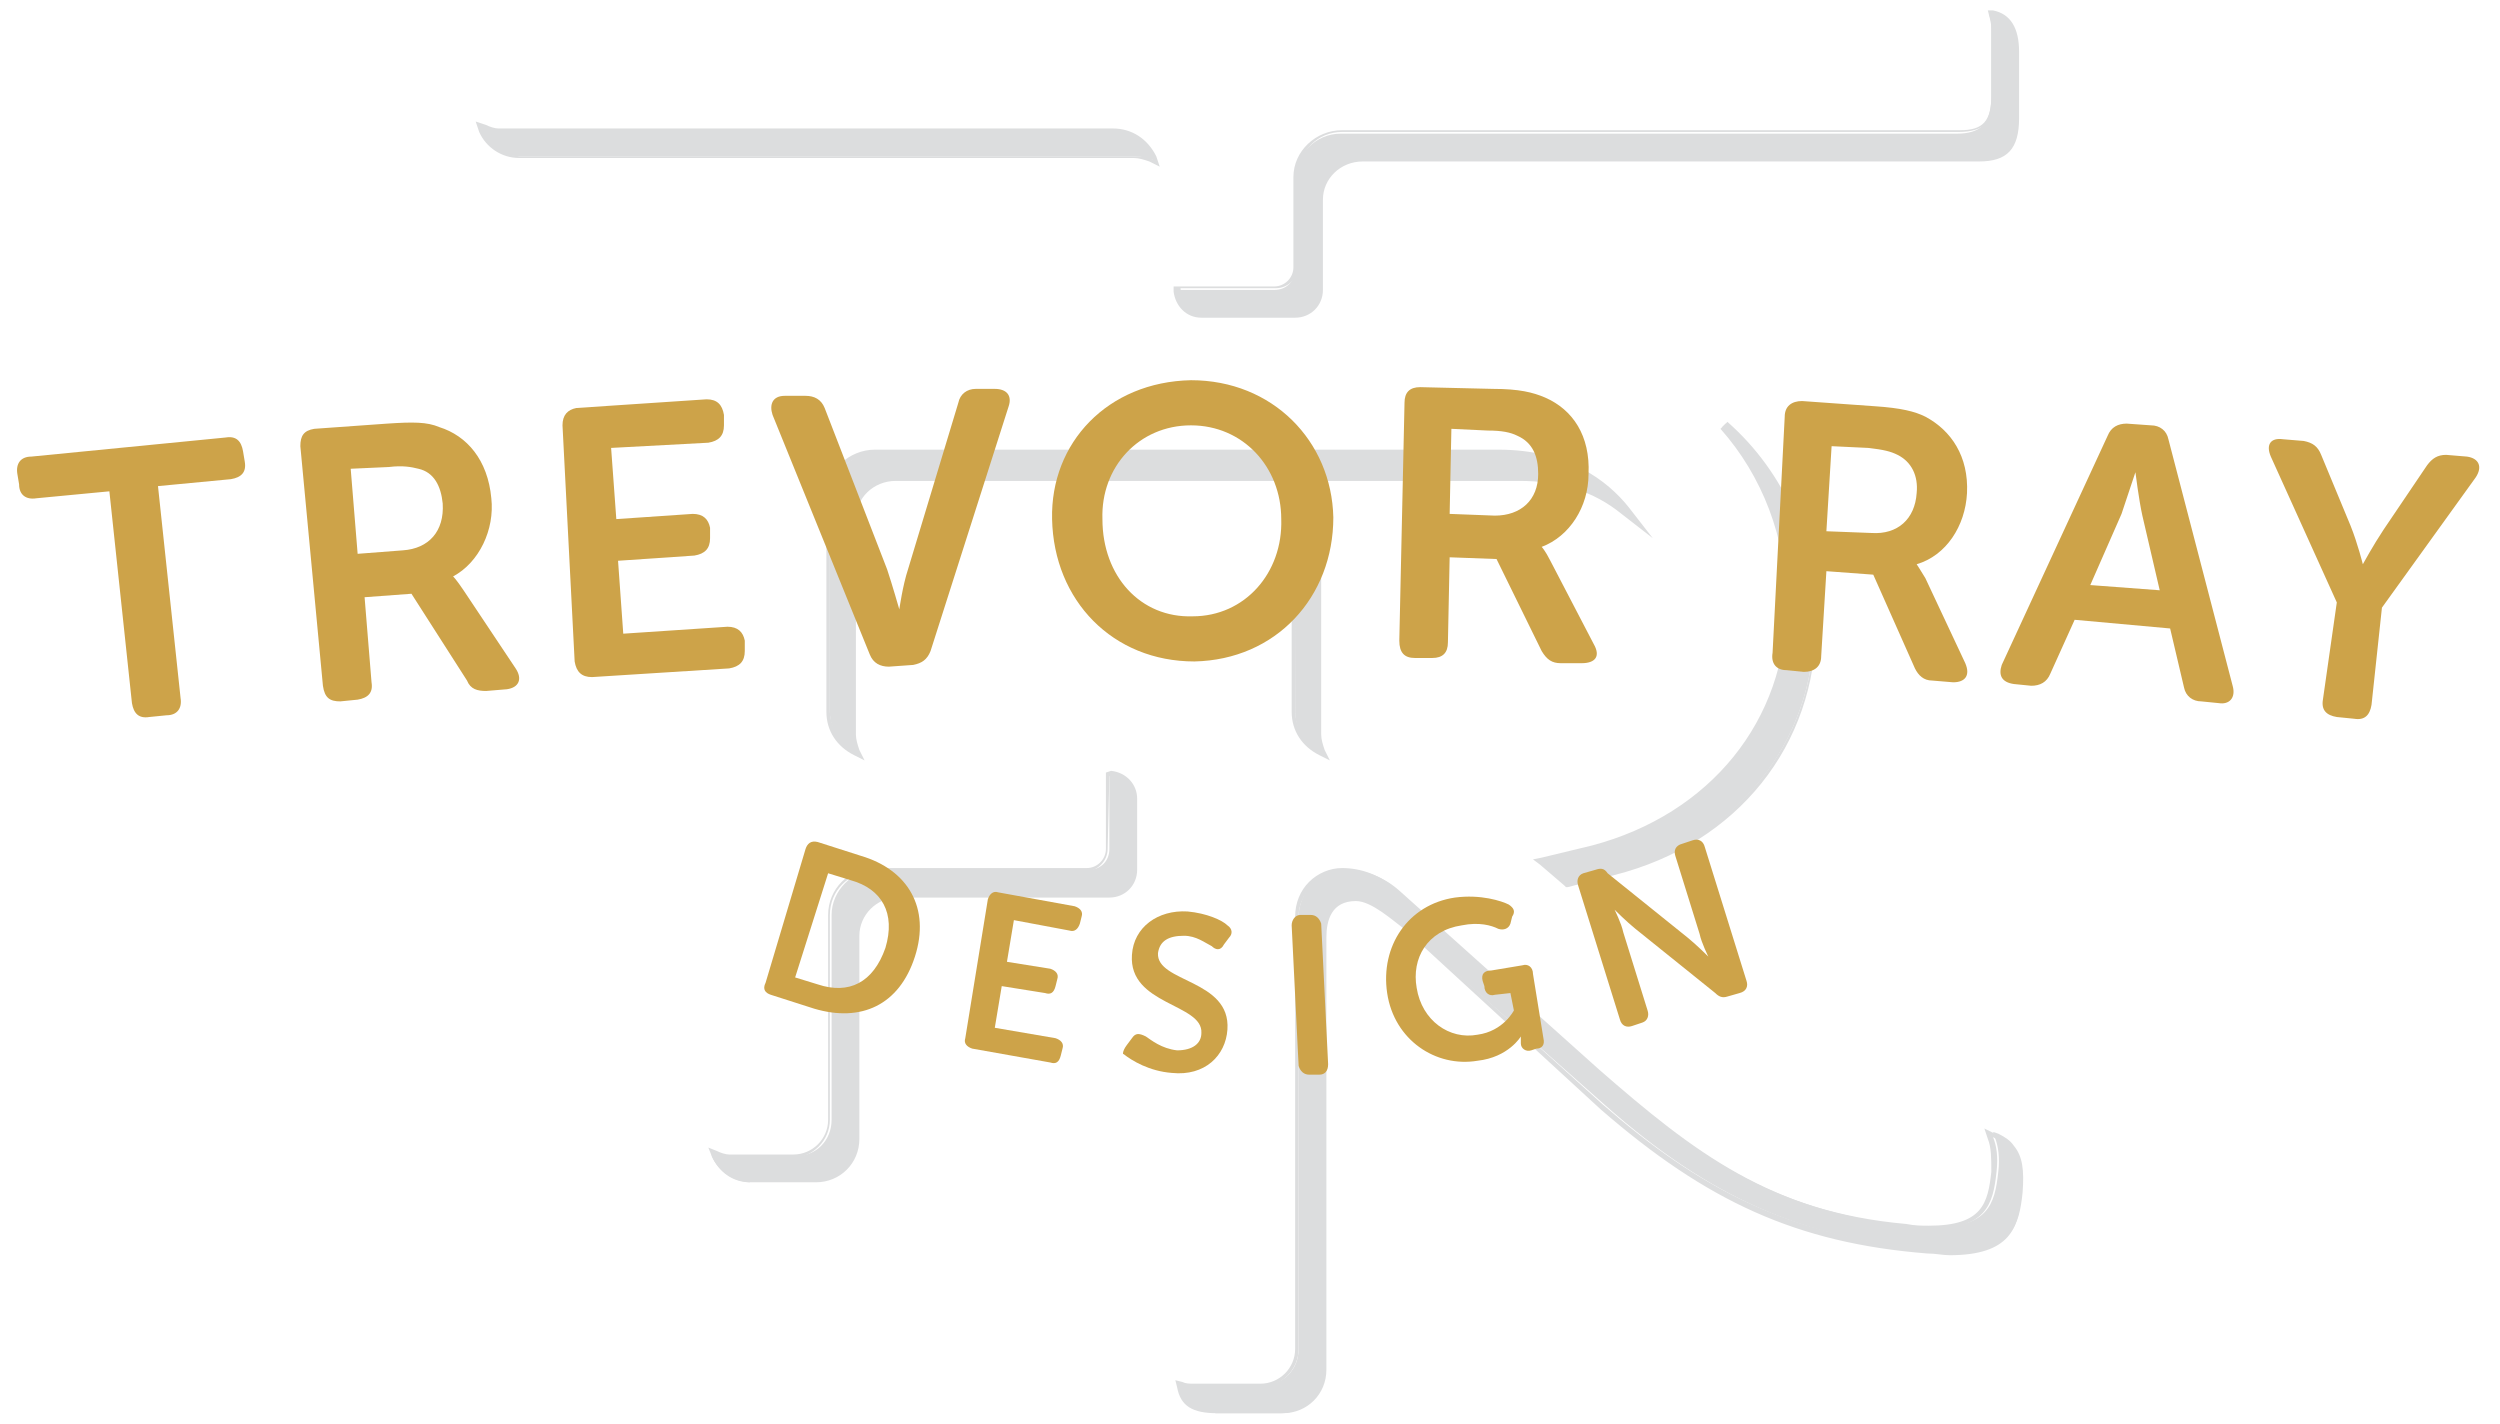 <?xml version="1.0" encoding="utf-8"?>
<!-- Generator: Adobe Illustrator 20.1.0, SVG Export Plug-In . SVG Version: 6.00 Build 0)  -->
<svg version="1.1" id="Layer_1" xmlns="http://www.w3.org/2000/svg" xmlns:xlink="http://www.w3.org/1999/xlink" x="0px" y="0px"
	 viewBox="0 0 144 82" style="enable-background:new 0 0 144 82;" xml:space="preserve">
<style type="text/css">
	.st0{fill:#DCDDDE;}
	.st1{fill:#CDA349;}
</style>
<g>
	<g>
		<g>
			<g>
				<path class="st0" d="M88.6,49.6l3.1-0.8c6.9-1.8,11.3-7.3,11.3-14c0-3.8-1.4-7.5-3.8-10.2l0.2-0.2c3.2,2.8,5.1,7.1,5.1,11.6
					c0,6.8-4.5,12.4-11.5,14.2L90.2,51L88.6,49.6z"/>
				<path class="st0" d="M99.4,24.5c3.4,3,5.1,7.4,5.1,11.5c0,6.8-4.5,12.3-11.4,14.1l-2.7,0.7l-1.4-1.2l2.9-0.7
					c6.9-1.8,11.4-7.3,11.4-14.1C103.2,31.2,102,27.4,99.4,24.5 M99.5,24.3l-0.4,0.4c2.4,2.7,3.8,6.3,3.8,10.1
					c0,6.7-4.4,12.1-11.2,13.9l-2.9,0.7l-0.5,0.1l0.4,0.3l1.4,1.2l0.1,0.1l0.1,0l2.7-0.7c7.1-1.8,11.6-7.5,11.6-14.4
					C104.7,31.5,102.8,27.2,99.5,24.3L99.5,24.3z"/>
			</g>
			<g>
				<path class="st0" d="M76.1,43.4c-0.9-0.4-1.5-1.4-1.5-2.4V30.2l0-0.1l0.1-0.1c0.8,0.1,1.3,0.7,1.3,1.4v10.8c0,0.3,0.1,0.7,0.2,1
					l0.1,0.3L76.1,43.4z"/>
				<path class="st0" d="M74.7,30.1c0.7,0,1.2,0.6,1.2,1.3v10.8c0,0.4,0.1,0.7,0.2,1c-0.9-0.4-1.5-1.3-1.5-2.3L74.7,30.1
					C74.7,30.2,74.7,30.1,74.7,30.1 M74.4,29.8l0,0.3l0,0l0,0.1l0,10.8c0,1.1,0.6,2,1.6,2.5l0.6,0.3l-0.3-0.6
					c-0.1-0.3-0.2-0.6-0.2-0.9V31.4c0-0.8-0.6-1.5-1.5-1.6L74.4,29.8L74.4,29.8z"/>
			</g>
			<g>
				<path class="st0" d="M43.2,68.1c-1,0-1.8-0.6-2.2-1.5L41,66.3l0.3,0.1c0.3,0.1,0.5,0.2,0.8,0.2h3.7c1.2,0,2.1-0.9,2.1-2.1V52.7
					c0-1.4,1.2-2.6,2.6-2.6l12.2,0c0.7,0,1.2-0.5,1.2-1.2v-4.1l0-0.1l0.1-0.1c0.8,0.1,1.3,0.7,1.3,1.4v4.1c0,0.8-0.6,1.4-1.4,1.4
					l-12.2,0c-1.3,0-2.3,1.1-2.3,2.4v11.8c0,1.3-1.1,2.3-2.3,2.3H43.2z"/>
				<path class="st0" d="M63.9,44.7c0.7,0,1.2,0.6,1.2,1.3v4.1c0,0.7-0.6,1.3-1.3,1.3l-12.2,0c-1.4,0-2.5,1.1-2.5,2.5v11.8
					c0,1.2-1,2.2-2.2,2.2h-3.7c-0.9,0-1.7-0.6-2.1-1.4c0.3,0.1,0.5,0.2,0.8,0.2h3.7c1.2,0,2.2-1,2.2-2.2V52.7c0-1.4,1.1-2.5,2.5-2.5
					l12.2,0c0.7,0,1.3-0.6,1.3-1.3L63.9,44.7C63.9,44.8,63.9,44.8,63.9,44.7 M63.7,44.5l0,0.3l0,0l0,0.1l0,4c0,0.6-0.5,1.1-1.1,1.1
					l-12.2,0c-1.5,0-2.7,1.2-2.7,2.7v11.8c0,1.1-0.9,2-2,2H42c-0.2,0-0.5-0.1-0.7-0.2l-0.5-0.2l0.2,0.5c0.4,0.9,1.3,1.5,2.3,1.5h3.7
					c1.4,0,2.5-1.1,2.5-2.5V53.9c0-1.2,1-2.2,2.2-2.2l12.2,0c0.9,0,1.6-0.7,1.6-1.6V46c0-0.8-0.6-1.5-1.5-1.6L63.7,44.5L63.7,44.5z"
					/>
			</g>
			<g>
				<path class="st0" d="M70,81.3c-1.3,0-1.9-0.4-2.1-1.4l0-0.2l0.2,0c0.2,0,0.5,0.1,0.8,0.1h3.8c1.2,0,2.1-0.9,2.1-2.1l0-24.9
					c0-0.7,0.3-1.4,0.8-1.9c0.5-0.5,1.1-0.8,1.9-0.8c1.1,0,2.2,0.4,3.1,1.2l11.5,10.3c5.5,4.8,9.9,8.2,17.9,9c0.5,0,0.9,0.1,1.3,0.1
					c3.2,0,3.6-1.3,3.8-3.2c0.1-0.8,0-1.5-0.2-2l-0.1-0.3l0.3,0.1c0.4,0.2,0.7,0.4,0.9,0.7c0.5,0.6,0.6,1.4,0.5,2.7
					c-0.2,1.9-0.6,3.4-4,3.4l0,0c-0.4,0-0.8,0-1.3-0.1c-7.4-0.7-12.7-3-18.7-8.3L81.1,53.6l-0.1-0.1c-0.8-0.7-2.1-1.7-3-1.7
					c-1.5,0-1.8,1.2-1.8,2.3l0,24.9c0,1.3-1.1,2.4-2.4,2.4H70z"/>
				<path class="st0" d="M77.3,50.2c1.4,0,2.4,0.7,3,1.2l11.5,10.3c5.5,4.8,10,8.3,18,9c0.5,0,0.9,0.1,1.3,0.1
					c3.3,0,3.7-1.4,3.9-3.3c0.1-0.9,0-1.5-0.2-2c0.4,0.2,0.7,0.4,0.9,0.6h0c0.4,0.5,0.6,1.4,0.5,2.6c-0.2,1.9-0.6,3.3-3.9,3.3
					c-0.4,0-0.8,0-1.3-0.1c-8-0.7-13.2-3.5-18.7-8.3L81.1,53.5c-0.8-0.7-2.2-1.9-3.2-1.9c-1.5,0-2,1.1-2,2.4l0,24.9
					c0,1.2-1,2.2-2.2,2.2H70c-1.2,0-1.8-0.4-2-1.3c0.2,0,0.5,0.1,0.8,0.1h3.8c1.2,0,2.2-1,2.2-2.2l0-24.9c0-0.7,0.3-1.3,0.8-1.8
					C76,50.5,76.6,50.2,77.3,50.2 M77.3,50L77.3,50c-0.7,0-1.4,0.3-1.9,0.8c-0.5,0.5-0.8,1.2-0.8,2l0,24.9c0,1.1-0.9,2-2,2h-3.8
					c-0.3,0-0.5,0-0.7-0.1l-0.4-0.1l0.1,0.4c0.2,1.1,0.9,1.5,2.3,1.5h3.8c1.4,0,2.5-1.1,2.5-2.5l0-24.9c0-1,0.3-2.1,1.7-2.1
					c0.9,0,2.1,1.1,2.9,1.7l0.1,0.1l11.1,10.2c6.1,5.3,11.3,7.7,18.8,8.3c0.5,0,0.9,0.1,1.3,0.1c3.5,0,4-1.6,4.1-3.5
					c0.1-1.3-0.1-2.2-0.5-2.8l-0.1-0.1h0c-0.2-0.2-0.5-0.4-0.9-0.6l-0.6-0.3l0.2,0.6c0.2,0.5,0.2,1.1,0.2,1.9
					c-0.2,1.8-0.5,3.1-3.6,3.1c-0.4,0-0.8,0-1.3-0.1c-7.9-0.7-12.4-4.2-17.8-8.9L80.4,51.2C79.5,50.4,78.4,50,77.3,50L77.3,50
					L77.3,50z"/>
			</g>
			<g>
				<path class="st0" d="M49.3,43.4c-0.9-0.4-1.5-1.4-1.5-2.4V28.7c0-1.4,1.2-2.6,2.6-2.6h35.9c4,0,6.2,1.8,7.4,3.2l0.7,0.9
					l-0.9-0.7c-1.6-1.3-3.6-2-6-2H51.6c-1.3,0-2.4,1.1-2.4,2.4v12.3c0,0.3,0.1,0.7,0.2,1l0.1,0.3L49.3,43.4z"/>
				<path class="st0" d="M86.3,26.2c3.4,0,5.8,1.3,7.3,3.2c-1.5-1.2-3.5-2-6.1-2H51.6c-1.4,0-2.5,1.1-2.5,2.5v12.3
					c0,0.4,0.1,0.7,0.2,1c-0.9-0.4-1.5-1.3-1.5-2.3V28.7c0-1.4,1.1-2.5,2.5-2.5H86.3 M86.3,25.9H50.4c-1.5,0-2.8,1.2-2.8,2.7V41
					c0,1.1,0.6,2,1.6,2.5l0.6,0.3l-0.3-0.6c-0.1-0.3-0.2-0.6-0.2-0.9V29.9c0-1.2,1-2.2,2.3-2.2h35.9c2.4,0,4.3,0.6,5.9,1.9l1.8,1.4
					l-1.4-1.8C92.6,27.7,90.3,25.9,86.3,25.9L86.3,25.9z"/>
			</g>
		</g>
		<g>
			<g>
				<path class="st0" d="M66.4,9.2C66,9.1,65.7,9,65.4,9H29.9c-1,0-1.8-0.6-2.2-1.5l-0.1-0.3l0.3,0.1c0.3,0.1,0.5,0.2,0.8,0.2h35.4
					c1,0,2,0.6,2.4,1.5l0.1,0.3L66.4,9.2z"/>
				<path class="st0" d="M27.9,7.5c0.3,0.1,0.5,0.2,0.8,0.2h35.4c1,0,1.9,0.6,2.3,1.5c-0.3-0.2-0.7-0.2-1.1-0.2H29.9
					C29,8.9,28.2,8.3,27.9,7.5 M27.4,7l0.2,0.6c0.4,0.9,1.3,1.5,2.3,1.5h35.4c0.3,0,0.6,0.1,0.9,0.2l0.6,0.3L66.6,9
					c-0.5-1-1.4-1.6-2.5-1.6H28.7c-0.2,0-0.5-0.1-0.7-0.2L27.4,7L27.4,7z"/>
			</g>
			<g>
				<path class="st0" d="M69.2,18.1c-0.7,0-1.4-0.6-1.4-1.3l0-0.1l0.1,0l5.5,0c0.7,0,1.2-0.5,1.2-1.2l0-5.2c0-1.4,1.2-2.6,2.6-2.6
					h35.5c1.4,0,2-0.6,2-2.1V1.8c0-0.3,0-0.6-0.1-0.9l0-0.2l0.2,0c1,0.2,1.4,0.9,1.4,2.3v3.6c0,1.7-0.6,2.4-2.2,2.4H78.5
					c-1.3,0-2.4,1.1-2.4,2.4l0,5.2c0,0.8-0.6,1.4-1.4,1.4H69.2z"/>
				<path class="st0" d="M114.8,0.9c0.9,0.2,1.3,0.8,1.3,2.1v3.6c0,1.6-0.6,2.2-2.1,2.2H78.5c-1.4,0-2.5,1.1-2.5,2.5l0,5.2
					c0,0.7-0.6,1.3-1.3,1.3h-5.4c-0.7,0-1.3-0.5-1.3-1.2c0,0,0.1,0,0.1,0h5.4c0.7,0,1.3-0.6,1.3-1.3l0-5.2c0-1.4,1.1-2.5,2.5-2.5
					h35.5c1.5,0,2.1-0.6,2.1-2.2V1.8C114.9,1.4,114.9,1.1,114.8,0.9 M114.5,0.6l0.1,0.4c0.1,0.3,0.1,0.6,0.1,0.9v3.6
					c0,1.5-0.5,2-1.8,2H77.3c-1.5,0-2.8,1.2-2.8,2.7l0,5.2c0,0.6-0.5,1.1-1.1,1.1H68c0,0,0,0-0.1,0l-0.3,0l0,0.3
					c0.1,0.8,0.7,1.5,1.6,1.5h5.4c0.9,0,1.6-0.7,1.6-1.6l0-5.2c0-1.2,1-2.2,2.3-2.2H114c1.6,0,2.3-0.7,2.3-2.5V3
					c0-1.4-0.5-2.2-1.5-2.4L114.5,0.6L114.5,0.6z"/>
			</g>
		</g>
	</g>
</g>
<g>
	<g>
		<path class="st1" d="M46.4,48.9c0.1-0.3,0.3-0.5,0.7-0.4l2.5,0.8c2.7,0.8,4,3,3.1,5.8c-0.9,2.8-3.1,3.8-5.8,3l-2.5-0.8
			c-0.3-0.1-0.5-0.3-0.3-0.7L46.4,48.9z M47.1,56.7c1.8,0.6,3.2-0.1,3.9-2.1c0.6-2-0.2-3.4-2-3.9l-1.3-0.4l-1.9,6L47.1,56.7z"/>
		<path class="st1" d="M56.9,51.8c0.1-0.3,0.3-0.5,0.6-0.4l4.4,0.8c0.3,0.1,0.5,0.3,0.4,0.6l-0.1,0.4c-0.1,0.3-0.3,0.5-0.6,0.4
			L58.4,53L58,55.4l2.5,0.4c0.3,0.1,0.5,0.3,0.4,0.6l-0.1,0.4c-0.1,0.4-0.3,0.5-0.6,0.4l-2.5-0.4l-0.4,2.4l3.5,0.6
			c0.3,0.1,0.5,0.3,0.4,0.6l-0.1,0.4c-0.1,0.4-0.3,0.5-0.6,0.4L56,60.4c-0.3-0.1-0.5-0.3-0.4-0.6L56.9,51.8z"/>
		<path class="st1" d="M64.9,60.2l0.3-0.4c0.2-0.3,0.4-0.3,0.8-0.1c0.3,0.2,0.9,0.7,1.8,0.8c0.9,0,1.4-0.4,1.4-1
			c0.1-1.7-4.2-1.6-4-4.5c0.1-1.6,1.5-2.6,3.2-2.5c1.1,0.1,2,0.5,2.3,0.8c0.3,0.2,0.3,0.5,0.1,0.7l-0.3,0.4
			c-0.2,0.4-0.5,0.3-0.7,0.1c-0.4-0.2-0.9-0.6-1.6-0.6c-0.9,0-1.4,0.3-1.5,1c-0.1,1.7,4.2,1.5,4,4.4c-0.1,1.5-1.3,2.7-3.2,2.5
			c-1.3-0.1-2.3-0.7-2.8-1.1C64.7,60.8,64.6,60.6,64.9,60.2z"/>
		<path class="st1" d="M74.4,53.3c0-0.3,0.2-0.6,0.5-0.6l0.6,0c0.3,0,0.5,0.2,0.6,0.5l0.4,8.1c0,0.4-0.2,0.6-0.5,0.6l-0.6,0
			c-0.3,0-0.5-0.2-0.6-0.5L74.4,53.3z"/>
		<path class="st1" d="M83.8,51.7c1.5-0.2,2.7,0.2,3.1,0.4c0.3,0.2,0.4,0.4,0.2,0.7L87,53.2c-0.1,0.3-0.4,0.4-0.7,0.3
			c-0.4-0.2-1.1-0.4-2.1-0.2c-2,0.3-2.9,1.9-2.6,3.6c0.3,1.9,1.9,3,3.5,2.7c1.5-0.2,2.1-1.4,2.1-1.4l-0.2-1l-0.9,0.1
			c-0.3,0.1-0.6-0.1-0.6-0.5l-0.1-0.3c-0.1-0.4,0.1-0.6,0.5-0.6l1.8-0.3c0.3-0.1,0.6,0.1,0.6,0.5l0.6,3.7c0.1,0.4-0.1,0.6-0.4,0.6
			l-0.3,0.1c-0.3,0.1-0.6-0.1-0.6-0.4l0-0.2c0-0.1,0-0.2,0-0.2l0,0c0,0-0.7,1.2-2.5,1.4c-2.4,0.4-4.8-1.2-5.2-3.9
			C79.5,54.5,81.1,52.1,83.8,51.7z"/>
		<path class="st1" d="M90.9,51c-0.1-0.3,0-0.6,0.3-0.7l0.7-0.2c0.3-0.1,0.5-0.1,0.7,0.2l4.6,3.7c0.5,0.4,1.2,1.1,1.2,1.1l0,0
			c0,0-0.4-0.8-0.5-1.3l-1.4-4.5c-0.1-0.3,0-0.6,0.4-0.7l0.6-0.2c0.3-0.1,0.6,0,0.7,0.4l2.4,7.7c0.1,0.3,0,0.6-0.4,0.7l-0.7,0.2
			c-0.3,0.1-0.5,0-0.7-0.2l-4.6-3.7c-0.5-0.4-1.2-1.1-1.2-1.1l0,0c0,0,0.4,0.8,0.5,1.3l1.4,4.5c0.1,0.3,0,0.6-0.3,0.7L94,59.1
			c-0.3,0.1-0.6,0-0.7-0.4L90.9,51z"/>
	</g>
	<g>
		<path class="st1" d="M6.3,28.3l-4.2,0.4c-0.6,0.1-1-0.2-1-0.8L1,27.3c-0.1-0.6,0.2-1,0.8-1L13,25.2c0.6-0.1,0.9,0.2,1,0.8l0.1,0.6
			c0.1,0.6-0.2,0.9-0.8,1L9.1,28l1.3,12.2c0.1,0.6-0.2,1-0.8,1l-1,0.1c-0.6,0.1-0.9-0.2-1-0.8L6.3,28.3z"/>
		<path class="st1" d="M17.3,25.7c0-0.6,0.2-0.9,0.8-1l4.2-0.3c1.5-0.1,2.3-0.1,3,0.2c1.6,0.5,2.8,1.9,3,4.1
			c0.2,1.8-0.7,3.7-2.2,4.5l0,0c0,0,0.2,0.2,0.6,0.8l3,4.5c0.4,0.6,0.2,1.1-0.5,1.2l-1.2,0.1c-0.5,0-0.9-0.1-1.1-0.6l-3.2-5
			l-2.7,0.2l0.4,4.9c0.1,0.6-0.2,0.9-0.8,1l-1,0.1c-0.6,0-0.9-0.2-1-0.9L17.3,25.7z M23.2,31.7c1.5-0.1,2.4-1.1,2.3-2.7
			c-0.1-1-0.5-1.8-1.4-2c-0.4-0.1-0.9-0.2-1.7-0.1L20.2,27l0.4,4.9L23.2,31.7z"/>
		<path class="st1" d="M32.4,24.5c0-0.6,0.3-0.9,0.8-1l7.5-0.5c0.6,0,0.9,0.3,1,0.9l0,0.6c0,0.6-0.3,0.9-0.9,1l-5.6,0.3l0.3,4.1
			l4.4-0.3c0.6,0,0.9,0.3,1,0.8l0,0.6c0,0.6-0.3,0.9-0.9,1l-4.4,0.3l0.3,4.2l6-0.4c0.6,0,0.9,0.3,1,0.8l0,0.6c0,0.6-0.3,0.9-0.9,1
			l-7.9,0.5c-0.6,0-0.9-0.3-1-0.9L32.4,24.5z"/>
		<path class="st1" d="M44.5,23.9c-0.2-0.6,0-1.1,0.7-1.1l1.2,0c0.5,0,0.9,0.2,1.1,0.7l3.6,9.3c0.3,0.9,0.7,2.3,0.7,2.3l0,0
			c0,0,0.2-1.4,0.5-2.3l2.9-9.6c0.1-0.5,0.5-0.8,1-0.8l1.1,0c0.7,0,1,0.4,0.8,1l-4.5,14.1c-0.2,0.5-0.5,0.7-1,0.8l-1.4,0.1
			c-0.5,0-0.9-0.2-1.1-0.7L44.5,23.9z"/>
		<path class="st1" d="M68.6,21.9c4.7,0,8.1,3.5,8.2,7.9c0,4.6-3.3,8.2-8,8.3c-4.7,0-8.1-3.5-8.2-8.2C60.5,25.5,63.8,22,68.6,21.9z
			 M68.7,35.5c3,0,5.2-2.5,5.1-5.6c0-3-2.2-5.4-5.2-5.4c-3,0-5.2,2.4-5.1,5.4C63.5,33.2,65.7,35.6,68.7,35.5z"/>
		<path class="st1" d="M80.9,23.2c0-0.6,0.3-0.9,0.9-0.9l4.2,0.1c1.5,0,2.3,0.2,3,0.5c1.6,0.7,2.6,2.2,2.5,4.4
			c0,1.9-1.1,3.6-2.7,4.2l0,0c0,0,0.2,0.2,0.5,0.8l2.5,4.8c0.4,0.7,0.1,1.1-0.7,1.1l-1.2,0c-0.5,0-0.8-0.2-1.1-0.7l-2.6-5.3
			l-2.7-0.1l-0.1,4.9c0,0.6-0.3,0.9-0.9,0.9l-1,0c-0.6,0-0.9-0.3-0.9-1L80.9,23.2z M86.1,29.7c1.5,0,2.5-0.9,2.5-2.4
			c0-1-0.3-1.8-1.2-2.2c-0.4-0.2-0.9-0.3-1.7-0.3l-2.1-0.1l-0.1,4.9L86.1,29.7z"/>
		<path class="st1" d="M102.8,24c0-0.6,0.4-0.9,1-0.9l4.2,0.3c1.5,0.1,2.3,0.3,2.9,0.6c1.5,0.8,2.5,2.3,2.4,4.4
			c-0.1,1.9-1.2,3.6-2.9,4.1l0,0c0,0,0.2,0.3,0.5,0.8l2.3,4.9c0.3,0.7,0,1.1-0.7,1.1l-1.2-0.1c-0.5,0-0.8-0.3-1-0.7l-2.4-5.4
			l-2.7-0.2l-0.3,4.9c0,0.6-0.4,0.9-1,0.9l-1-0.1c-0.6,0-0.9-0.4-0.8-1L102.8,24z M107.8,30.7c1.5,0.1,2.5-0.8,2.6-2.3
			c0.1-1-0.3-1.8-1.1-2.2c-0.4-0.2-0.8-0.3-1.7-0.4l-2.1-0.1l-0.3,4.9L107.8,30.7z"/>
		<path class="st1" d="M121.4,25.1c0.2-0.5,0.6-0.7,1.1-0.7l1.4,0.1c0.5,0,0.9,0.3,1,0.8l3.7,14.2c0.2,0.7-0.2,1.1-0.8,1l-1-0.1
			c-0.5,0-0.9-0.3-1-0.8l-0.8-3.4l-5.5-0.5l-1.4,3.1c-0.2,0.5-0.6,0.7-1.1,0.7l-1-0.1c-0.7-0.1-0.9-0.5-0.7-1.1L121.4,25.1z
			 M124.4,34l-1-4.3c-0.2-0.9-0.4-2.5-0.4-2.5l0,0c0,0-0.5,1.5-0.8,2.4l-1.8,4.1L124.4,34z"/>
		<path class="st1" d="M134.6,34.7l-3.8-8.4c-0.3-0.7,0-1.1,0.7-1l1.2,0.1c0.5,0.1,0.8,0.3,1,0.8l1.7,4.1c0.4,1,0.7,2.2,0.7,2.2l0,0
			c0,0,0.6-1.1,1.2-2l2.5-3.7c0.3-0.4,0.6-0.6,1.1-0.6l1.2,0.1c0.7,0.1,0.9,0.6,0.5,1.2l-5.4,7.5l-0.6,5.6c-0.1,0.6-0.4,0.9-1,0.8
			l-1-0.1c-0.6-0.1-0.9-0.4-0.8-1L134.6,34.7z"/>
	</g>
</g>
</svg>
